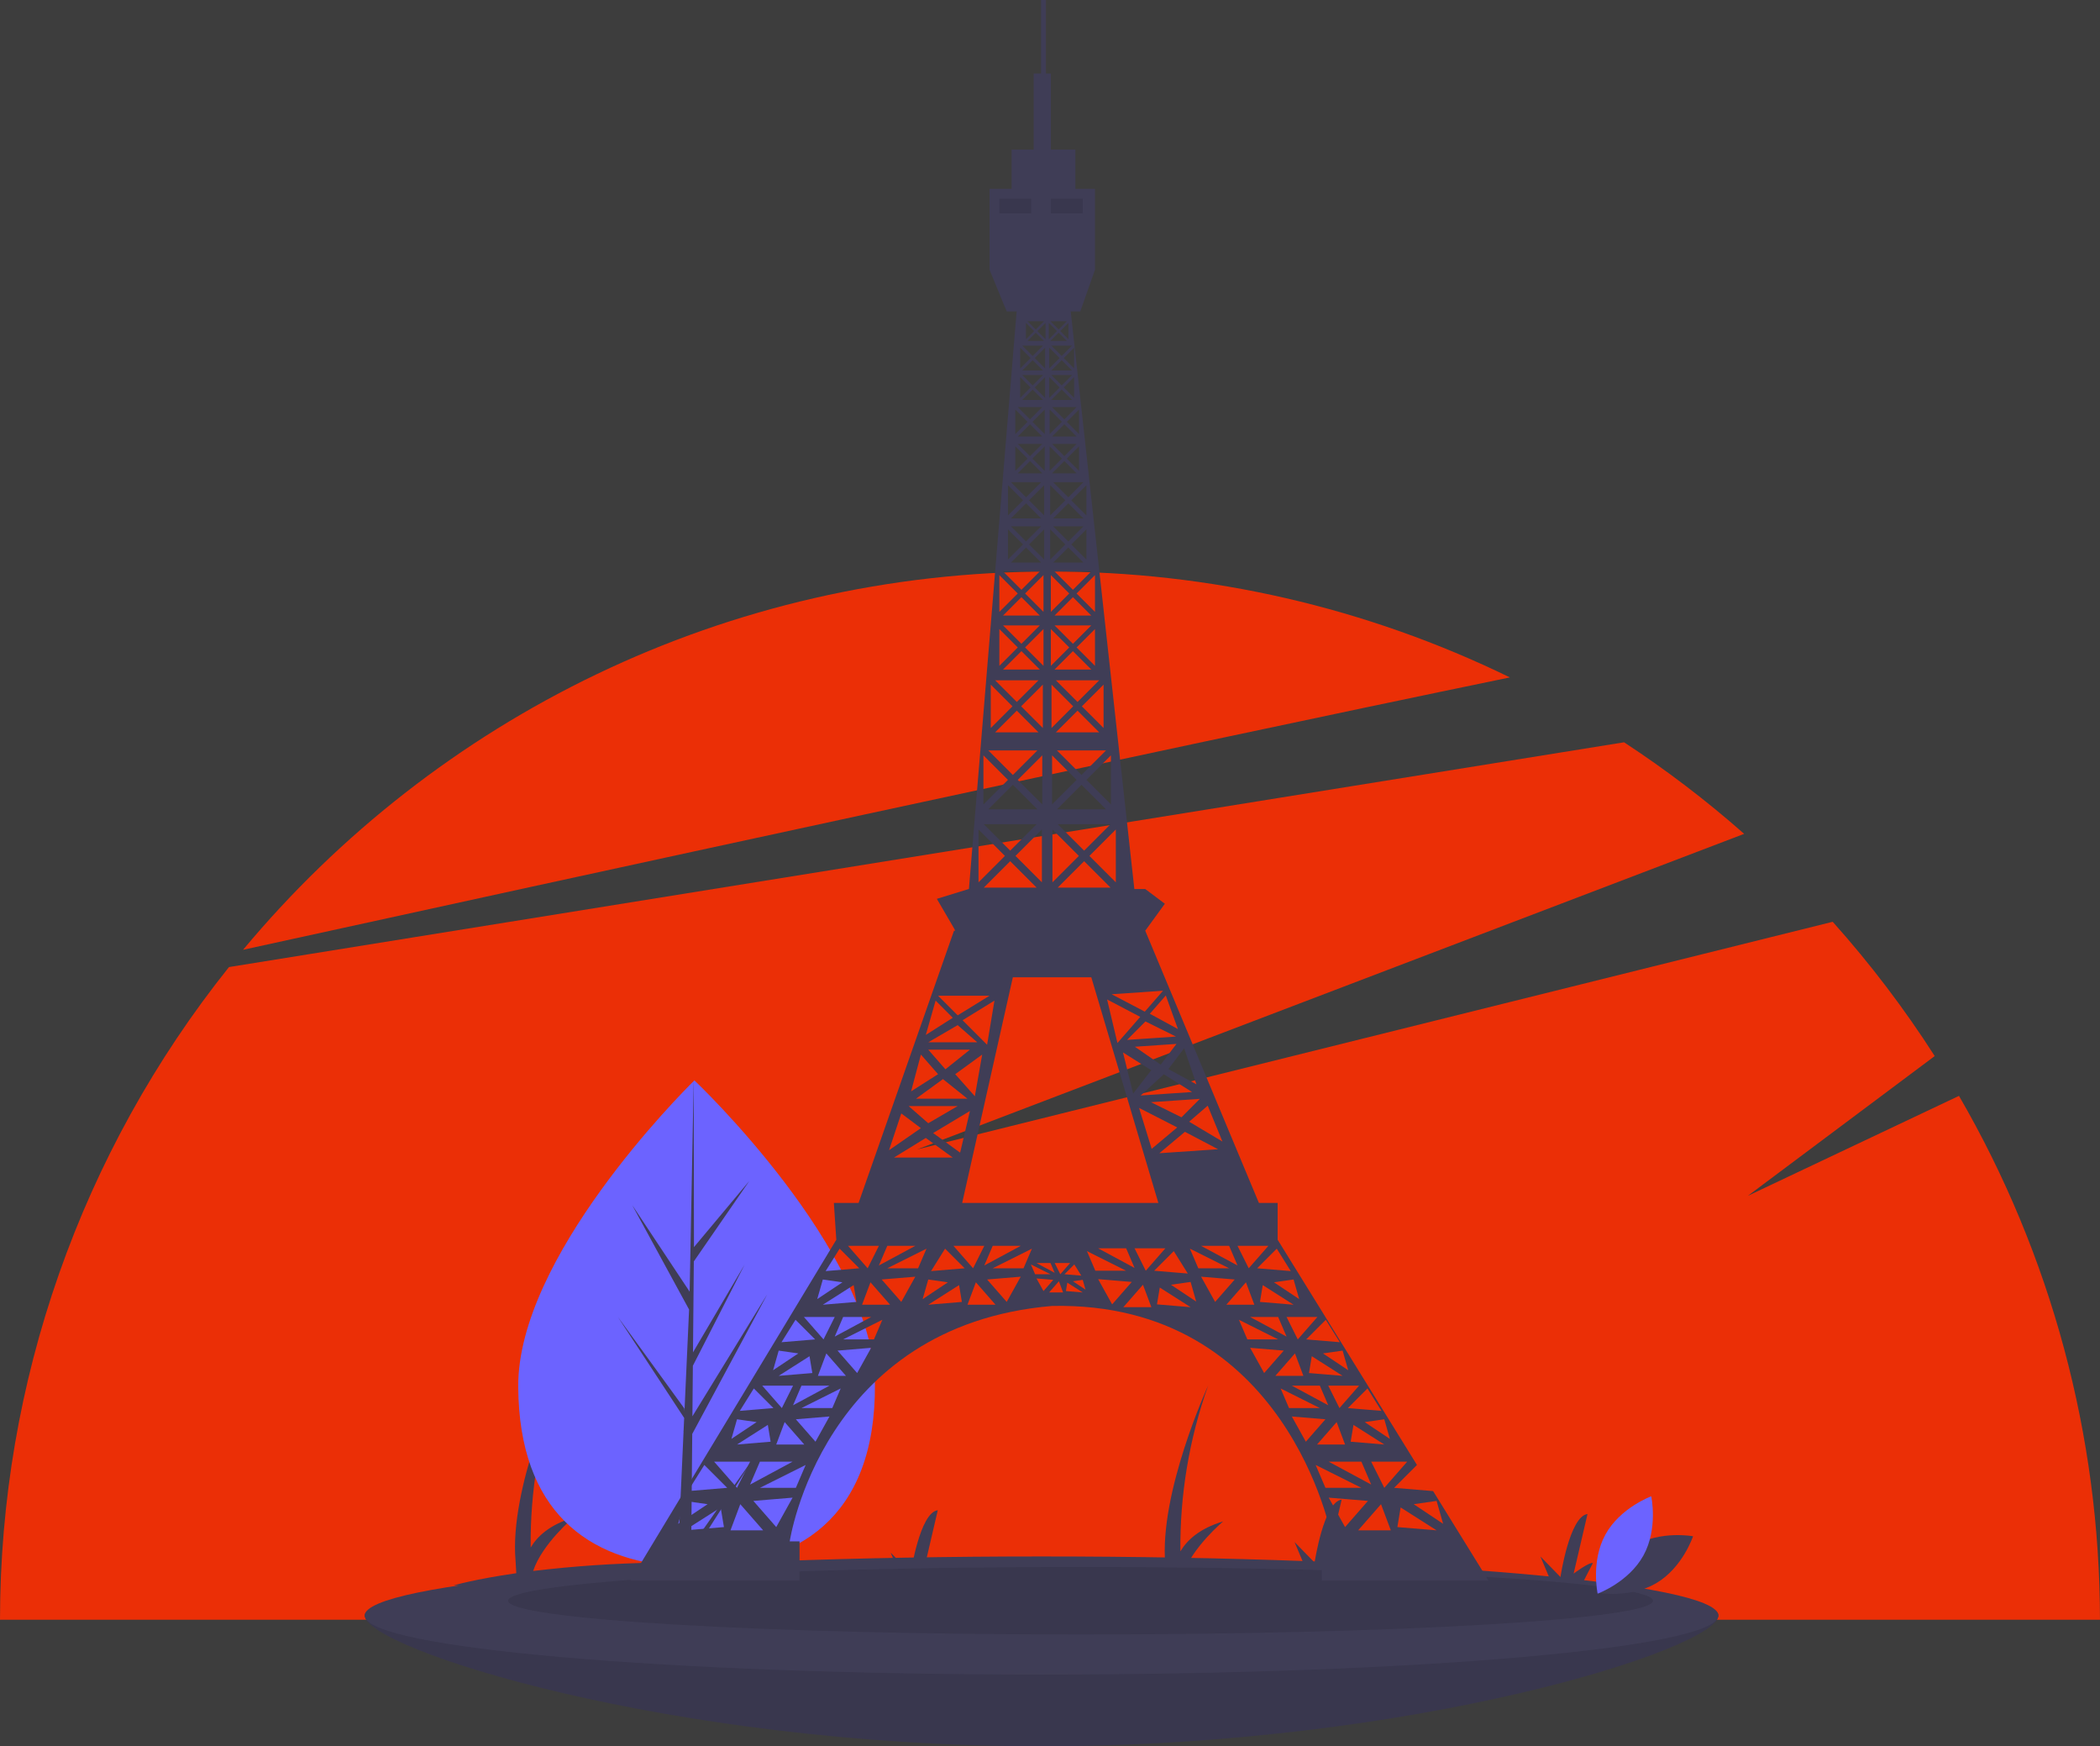 <svg width="996" height="828" viewBox="0 0 996 828" fill="none" xmlns="http://www.w3.org/2000/svg">
<rect x="0" y="0" width="996" height="828" fill="#333333" stroke="none"/>
<g id="eiffel 1" clip-path="url(#clip0_1:2)">
<rect width="995.987" height="828" fill="white" fill-opacity="0.05"/>
<g id="Sun">
<path id="Vector" d="M929.119 519.612L828.994 567L917.609 500.738C903.206 478.258 887.027 456.967 869.225 437.07L434.994 545L827.227 395.376C809.303 379.562 790.269 365.054 770.269 351.962L108.603 458.539C38.351 546.389 0.054 655.514 0 768H995.987C995.947 680.762 972.881 595.08 929.119 519.612Z" fill="#EB2F06"/>
<path id="Vector_2" d="M716.117 321.195C648.184 288.062 573.576 270.893 497.994 271C344.164 271 206.632 340.753 115.283 450.349C271.71 416.074 544.061 356.743 716.117 321.195Z" fill="#EB2F06"/>
</g>
<path id="Vector_3" d="M790.117 756.876C776.371 754.547 763.151 752.547 750.458 750.876L755.476 741.147C753.784 740.559 746.35 746.13 746.35 746.13L752.935 717.889C744.425 718.916 740.099 747.752 740.099 747.752L730.591 738.002L735.194 748.963C701.803 744.926 668.207 742.812 634.573 742.63L638.868 734.303C637.176 733.716 629.742 739.287 629.742 739.287L636.328 711.046C627.818 712.072 623.491 740.908 623.491 740.908L613.983 731.159L618.858 742.768C599.523 743.088 580.217 744.399 561.016 746.697C565.36 733.725 580.117 721.388 580.117 721.388C568.847 724.74 562.935 730.356 559.846 735.593C559.57 708.827 564.021 682.222 572.993 657.004C572.993 657.004 549.699 707.694 552.671 741.72L553.027 747.762C533.279 750.59 523.35 753.532 523.35 753.532L790.117 756.876Z" fill="#3F3D56"/>
<path id="Vector_4" d="M481.96 755.061C468.214 752.733 454.994 750.733 442.301 749.061L447.319 739.332C445.627 738.745 438.193 744.316 438.193 744.316L444.778 716.075C436.268 717.101 431.941 745.937 431.941 745.937L422.434 736.188L427.037 747.149C393.646 743.112 360.05 740.998 326.416 740.816L330.711 732.489C329.019 731.901 321.585 737.473 321.585 737.473L328.17 709.232C319.66 710.258 315.334 739.094 315.334 739.094L305.826 729.345L310.701 740.954C291.366 741.273 272.06 742.585 252.859 744.883C257.203 731.911 271.96 719.573 271.96 719.573C260.69 722.925 254.778 728.542 251.689 733.778C251.413 707.013 255.864 680.408 264.836 655.189C264.836 655.189 241.542 705.88 244.514 739.906L244.87 745.948C225.121 748.775 215.193 751.717 215.193 751.717L481.96 755.061Z" fill="#3F3D56"/>
<path id="Vector_5" d="M814.997 766C814.997 781.464 671.28 828 493.997 828C316.713 828 172.997 781.464 172.997 766C172.997 750.536 316.713 772 493.997 772C671.28 772 814.997 750.536 814.997 766Z" fill="#3F3D56"/>
<path id="Vector_6" opacity="0.1" d="M814.997 766C814.997 781.464 671.28 828 493.997 828C316.713 828 172.997 781.464 172.997 766C172.997 750.536 316.713 772 493.997 772C671.28 772 814.997 750.536 814.997 766Z" fill="black"/>
<path id="Vector_7" d="M493.997 794C671.28 794 814.997 781.464 814.997 766C814.997 750.536 671.28 738 493.997 738C316.713 738 172.997 750.536 172.997 766C172.997 781.464 316.713 794 493.997 794Z" fill="#3F3D56"/>
<path id="Vector_8" opacity="0.1" d="M512.497 775C662.442 775 783.997 767.837 783.997 759C783.997 750.163 662.442 743 512.497 743C362.552 743 240.997 750.163 240.997 759C240.997 767.837 362.552 775 512.497 775Z" fill="black"/>
<path id="Vector_9" d="M414.96 656.416C415.408 720.122 377.692 742.629 330.978 742.958C329.893 742.966 328.813 742.961 327.738 742.944C325.573 742.913 323.43 742.829 321.309 742.694C279.127 740.005 246.204 716.853 245.787 657.607C245.355 596.294 323.172 518.367 329.009 512.604C329.014 512.604 329.014 512.604 329.019 512.599C329.241 512.379 329.354 512.27 329.354 512.27C329.354 512.27 414.511 592.715 414.96 656.416Z" fill="#6C63FF"/>
<path id="Vector_10" d="M327.831 733.235L358.463 689.792L327.787 737.981L327.738 742.944C325.573 742.913 323.43 742.829 321.309 742.694L324.193 678.938L324.164 678.445L324.22 678.351L324.495 672.327L293.064 624.456L324.556 667.815L324.643 669.091L326.822 620.922L299.855 571.415L327.09 612.457L329.009 512.604L329.017 512.272L329.019 512.599L329.137 591.333L355.41 559.934L329.071 598.114L328.673 641.235L353.13 599.684L328.619 647.574L328.399 671.552L363.909 613.703L328.318 679.917L327.831 733.235Z" fill="#3F3D56"/>
<path id="Vector_11" d="M626.897 749.462H705.971L679.705 707.009L661.201 705.467L672.043 694.625L605.965 587.824V570.382H597.079L543.171 441.304L552.474 428.513L543.171 421.536H538.007L507.827 147.683H512.355L519.333 127.914V89.54H510.03V70.934H498.401V34.886H496.075V0H493.75V34.886H490.261V70.934H479.795V89.54H469.33V127.914L477.47 147.683H482.174L459.541 421.536H459.445L444.328 426.187L452.468 440.142L453.05 441.304H452.468L407.213 570.382H395.488L396.651 587.824L298.971 749.462H379.208V730.856H374.557C374.557 730.856 389.674 628.525 498.982 619.222C610.617 616.896 631.548 728.53 631.548 728.53H626.897V749.462ZM681.357 711.669L684.458 722.522L670.504 713.219L681.357 711.669ZM664.302 714.77L681.357 725.623L662.752 724.073L664.302 714.77ZM644.146 725.623L654.999 713.219L659.651 725.623H644.146ZM625.983 657.015L629.97 666.317L612.693 657.015H625.983ZM620.833 651.034L622.162 643.06L636.781 652.363L620.833 651.034ZM645.696 693.063L650.348 703.916L630.192 693.063H645.696ZM624.654 684.923L633.957 674.291L637.944 684.923H624.654ZM640.602 683.594L641.931 675.62L656.55 684.923L640.602 683.594ZM656.55 705.467L650.348 693.063H667.403L656.55 705.467ZM659.208 682.265L647.247 674.291L656.55 672.962L659.208 682.265ZM655.221 668.975L639.273 667.646L648.576 658.343L655.221 668.975ZM635.286 667.646L629.97 657.015H644.589L635.286 667.646ZM639.439 649.705L627.478 641.731L636.781 640.402L639.439 649.705ZM635.452 636.415L619.504 635.086L628.807 625.783L635.452 636.415ZM615.517 635.086L610.201 624.455H624.82L615.517 635.086ZM597.576 617.311L598.905 609.337L613.524 618.64L597.576 617.311ZM610.201 633.757L592.925 624.455H606.214L610.201 633.757ZM616.182 615.982L604.221 608.008L613.524 606.679L616.182 615.982ZM612.195 602.692L596.247 601.363L605.55 592.061L612.195 602.692ZM601.563 590.732L592.26 601.363L586.944 590.732H601.563ZM586.944 600.034L569.668 590.732H582.957L586.944 600.034ZM456.349 570.382L480.377 463.399H517.588L549.393 570.382H456.349ZM538.104 601.197L520.828 591.894H534.117L538.104 601.197ZM507.538 598.872L502.886 604.188L500.228 598.872H507.538ZM500.228 603.523L491.59 598.872H498.235L500.228 603.523ZM442.584 537.24L460.027 526.774L455.375 546.543L442.584 537.24ZM451.887 548.869H423.978L439.095 539.566L451.887 548.869ZM494.689 177.828L489.769 182.748L484.849 177.828H494.689ZM484.849 175.681L489.769 170.761L494.689 175.681H484.849ZM494.689 189.635H484.849L489.769 184.715L494.689 189.635ZM490.753 183.732L495.673 178.812V188.651L490.753 183.732ZM495.494 194.197V205.826L489.68 200.012L495.494 194.197ZM490.753 169.777L495.673 164.857V174.697L490.753 169.777ZM492.005 156.986L495.882 153.11V160.862L492.005 156.986ZM495.106 161.637H487.354L491.23 157.761L495.106 161.637ZM491.23 156.211L487.354 152.334H495.106L491.23 156.211ZM490.455 156.986L486.579 160.862V153.11L490.455 156.986ZM494.689 163.873L489.769 168.793L484.849 163.873H494.689ZM488.785 169.777L483.865 174.697V164.857L488.785 169.777ZM488.785 183.732L483.865 188.651V178.812L488.785 183.732ZM494.331 193.034L488.517 198.849L482.703 193.034H494.331ZM494.331 206.989H482.703L488.517 201.174L494.331 206.989ZM495.494 211.64V223.269L489.68 217.454L495.494 211.64ZM494.331 210.477L488.517 216.292L482.703 210.477H494.331ZM494.331 224.432H482.703L488.517 218.617L494.331 224.432ZM495.226 230.067V244.379L488.07 237.223L495.226 230.067ZM493.794 245.81H479.482L486.638 238.654L493.794 245.81ZM495.226 250.998V265.31L488.07 258.154L495.226 250.998ZM493.794 249.567L486.638 256.723L479.482 249.567H493.794ZM493.794 266.742H479.482L486.638 259.586L493.794 266.742ZM494.913 272.69V290.133L486.191 281.412L494.913 272.69ZM493.168 291.877H475.725L484.447 283.156L493.168 291.877ZM494.913 298.273V315.716L486.191 306.994L494.913 298.273ZM493.168 296.529L484.447 305.25L475.725 296.529H493.168ZM493.168 317.46H475.725L484.447 308.739L493.168 317.46ZM494.599 324.616V345.19L484.313 334.903L494.599 324.616ZM492.542 347.247H471.968L482.255 336.96L492.542 347.247ZM494.331 358.16V381.417L482.703 369.789L494.331 358.16ZM492.005 383.743H468.748L480.377 372.114L492.005 383.743ZM494.152 393.314V418.36L481.629 405.837L494.152 393.314ZM491.648 390.81L479.125 403.333L466.601 390.81H491.648ZM491.648 420.865H466.601L479.125 408.342L491.648 420.865ZM463.515 494.214H440.258L454.212 486.074L463.515 494.214ZM456.538 483.749L471.655 474.446L468.167 495.377L456.538 483.749ZM465.841 500.029L462.352 519.797L453.05 509.332L465.841 500.029ZM460.027 497.703L448.398 507.006L440.258 497.703H460.027ZM458.864 520.96H434.444L447.235 511.657L458.864 520.96ZM466.838 590.732L461.522 601.363L452.219 590.732H466.838ZM470.825 590.732H484.115L466.838 600.034L470.825 590.732ZM558.352 534.576L546.222 544.727L540.238 525.32L558.352 534.576ZM537.444 518.517L532.62 499.031L546.014 507.443L537.444 518.517ZM551.973 509.368L565.367 517.781L541.003 519.44L551.973 509.368ZM550.497 504.807L538.263 496.315L557.986 494.972L550.497 504.807ZM534.545 493.072L543.274 484.319L557.749 491.492L534.545 493.072ZM529.984 494.548L525.081 473.902L540.795 482.156L529.984 494.548ZM501.666 420.865L514.189 408.342L526.712 420.865H501.666ZM499.161 418.36V393.314L511.684 405.837L499.161 418.36ZM501.666 390.81H526.712L514.189 403.333L501.666 390.81ZM501.308 383.743L512.937 372.114L524.565 383.743L501.308 383.743ZM498.982 381.417V358.16L510.611 369.789L498.982 381.417ZM498.714 345.19V324.616L509.001 334.903L498.714 345.19ZM511.058 336.96L521.345 347.247H500.771L511.058 336.96ZM502.56 183.731L497.641 188.651V178.812L502.56 183.731ZM498.625 177.828H508.464L503.544 182.747L498.625 177.828ZM497.82 211.64L503.634 217.454L497.82 223.269V211.64ZM498.982 210.477H510.611L504.797 216.292L498.982 210.477ZM498.088 250.998L505.244 258.154L498.088 265.31V250.998ZM499.519 249.567H513.831L506.675 256.723L499.519 249.567ZM498.401 298.273L507.122 306.994L498.401 315.716V298.273ZM500.145 296.529H517.588L508.867 305.25L500.145 296.529ZM508.867 308.739L517.588 317.46H500.145L508.867 308.739ZM510.611 306.994L519.333 298.273V315.716L510.611 306.994ZM500.145 291.877L508.867 283.156L517.588 291.877H500.145ZM498.401 290.133V272.69L507.122 281.412L498.401 290.133ZM506.675 259.586L513.831 266.742H499.519L506.675 259.586ZM508.106 258.154L515.263 250.998V265.31L508.106 258.154ZM499.519 245.81L506.675 238.654L513.831 245.81H499.519ZM498.088 244.379V230.067L505.244 237.223L498.088 244.379ZM504.797 218.617L510.611 224.432H498.982L504.797 218.617ZM505.96 217.454L511.774 211.64V223.269L505.96 217.454ZM498.982 206.989L504.797 201.174L510.611 206.989H498.982ZM497.82 205.826V194.197L503.634 200.011L497.82 205.826ZM503.544 184.715L508.464 189.635H498.625L503.544 184.715ZM504.528 183.732L509.448 178.812V188.651L504.528 183.732ZM498.625 175.681L503.544 170.761L508.464 175.681H498.625ZM497.641 174.697V164.857L502.56 169.777L497.641 174.697ZM502.859 156.986L506.735 153.11V160.862L502.859 156.986ZM505.96 161.637H498.207L502.084 157.761L505.96 161.637ZM502.084 156.211L498.207 152.334H505.96L502.084 156.211ZM501.308 156.986L497.432 160.862V153.11L501.308 156.986ZM552.723 591.894L543.42 602.526L538.104 591.894H552.723ZM549.86 546.81L561.99 536.659L577.705 544.914L549.86 546.81ZM579.788 541.275L563.995 531.861L572.802 524.268L579.788 541.275ZM560.356 529.777L545.881 522.604L569.084 521.024L560.356 529.777ZM567.45 514.142L554.135 506.89L561.624 497.056L567.45 514.142ZM558.672 487.932L545.357 480.68L552.925 472.006L558.672 487.932ZM551.607 469.765L542.958 479.678L527.243 471.424L551.607 469.765ZM529.217 418.36L516.694 405.837L529.217 393.314V418.36ZM526.891 381.417L515.263 369.789L526.891 358.16V381.417ZM512.937 367.463L501.308 355.834H524.565L512.937 367.463ZM523.403 345.19L513.116 334.903L523.403 324.616V345.19ZM511.058 332.846L500.771 322.559H521.345L511.058 332.846ZM519.333 290.133L510.611 281.412L519.333 272.69V290.133ZM508.867 279.667L500.145 270.946H517.588L508.867 279.667ZM515.263 244.379L508.106 237.223L515.263 230.067V244.379ZM506.675 235.792L499.519 228.636H513.831L506.675 235.792ZM511.774 205.826L505.96 200.012L511.774 194.197V205.826ZM504.797 198.849L498.982 193.034H510.611L504.797 198.849ZM509.448 174.697L504.528 169.777L509.448 164.857V174.697ZM503.544 168.793L498.625 163.873H508.464L503.544 168.793ZM481.54 194.197L487.354 200.012L481.54 205.826V194.197ZM481.54 211.64L487.354 217.454L481.54 223.269V211.64ZM493.794 228.636L486.638 235.792L479.482 228.636H493.794ZM478.051 230.067L485.207 237.223L478.051 244.379V230.067ZM478.051 250.998L485.207 258.154L478.051 265.31V250.998ZM493.168 270.946L484.447 279.667L475.725 270.946H493.168ZM473.981 272.69L482.703 281.412L473.981 290.133V272.69ZM473.981 298.273L482.703 306.994L473.981 315.716V298.273ZM492.542 322.559L482.255 332.846L471.968 322.559H492.542ZM469.911 324.616L480.198 334.903L469.911 345.19V324.616ZM492.005 355.834L480.377 367.463L468.748 355.834H492.005ZM466.422 358.16L478.051 369.789L466.422 381.417V358.16ZM464.097 393.314L476.62 405.837L464.097 418.36V393.314ZM469.33 472.12L454.212 481.423L444.91 472.12L469.33 472.12ZM443.747 474.446L451.887 482.586L439.095 490.726L443.747 474.446ZM436.77 500.029L444.91 509.332L432.118 517.472L436.77 500.029ZM454.213 524.449L440.258 532.589L430.955 524.449H454.213ZM427.467 527.937L436.77 534.914L421.653 545.38L427.467 527.937ZM434.112 590.732L416.835 600.034L420.822 590.732H434.112ZM416.835 590.732L411.519 601.363L402.216 590.732H416.835ZM398.229 592.061L407.532 601.363L391.584 602.692L398.229 592.061ZM413.18 624.454L395.903 633.757L399.89 624.454H413.18ZM390.255 618.64L404.874 609.337L406.203 617.311L390.255 618.64ZM390.255 606.679L399.558 608.008L387.597 615.982L390.255 606.679ZM395.903 624.454L390.588 635.086L381.285 624.454H395.903ZM377.298 625.783L386.601 635.086L370.653 636.415L377.298 625.783ZM375.913 693.063L355.757 703.916L360.409 693.063H375.913ZM349.555 684.923L364.174 675.62L365.503 683.594L349.555 684.923ZM368.161 684.923L372.148 674.291L381.451 684.923H368.161ZM393.412 657.015L376.135 666.317L380.122 657.015H393.412ZM369.324 652.363L383.943 643.06L385.272 651.034L369.324 652.363ZM369.324 640.402L378.627 641.731L366.666 649.705L369.324 640.402ZM376.135 657.015L370.819 667.646L361.516 657.015H376.135ZM357.529 658.343L366.832 667.646L350.884 668.975L357.529 658.343ZM349.555 672.962L358.858 674.291L346.897 682.265L349.555 672.962ZM355.757 693.063L349.555 705.467L338.702 693.063H355.757ZM324.748 711.669L335.601 713.219L321.647 722.522L324.748 711.669ZM324.748 725.623L341.803 714.77L343.353 724.073L324.748 725.623ZM326.298 707.017L334.051 694.614L344.904 705.467L326.298 707.017ZM346.454 725.623L351.106 713.219L361.959 725.623H346.454ZM368.161 724.073L357.308 711.669L375.913 710.118L368.161 724.073ZM377.464 705.467H360.409L382.115 694.614L377.464 705.467ZM386.767 683.594L377.464 672.962L393.412 671.633L386.767 683.594ZM394.741 667.646H380.122L398.728 658.343L394.741 667.646ZM387.93 652.363L391.917 641.731L401.22 652.363H387.93ZM406.535 651.034L397.233 640.402L413.18 639.073L406.535 651.034ZM414.509 635.086H399.89L418.496 625.783L414.509 635.086ZM408.861 618.64L412.848 608.008L422.151 618.64H408.861ZM427.467 617.311L418.164 606.679L434.112 605.35L427.467 617.311ZM420.822 601.363L439.428 592.061L435.441 601.363H420.822ZM440.258 606.679L449.561 608.008L437.6 615.982L440.258 606.679ZM440.258 618.64L454.877 609.337L456.206 617.311L440.258 618.64ZM441.587 602.692L448.232 592.061L457.535 601.363L441.587 602.692ZM458.864 618.64L462.851 608.008L472.154 618.64H458.864ZM477.47 617.311L468.167 606.679L484.115 605.35L477.47 617.311ZM470.825 601.363L489.43 592.061L485.443 601.363H470.825ZM488.932 599.536L498.235 604.188H490.926L488.932 599.536ZM491.59 606.181L499.564 606.846L494.913 612.161L491.59 606.181ZM497.57 612.826L502.222 607.51L504.215 612.826H497.57ZM509.531 599.536L512.854 604.852L504.88 604.188L509.531 599.536ZM505.544 612.161L506.209 608.174L513.518 612.826L505.544 612.161ZM508.867 607.51L513.518 606.846L514.847 611.497L508.867 607.51ZM515.512 593.223L534.117 602.526H519.499L515.512 593.223ZM520.828 606.513L536.775 607.842L527.473 618.474L520.828 606.513ZM532.788 619.803L542.091 609.171L546.078 619.803H532.788ZM556.71 593.223L563.355 603.855L547.407 602.526L556.71 593.223ZM548.736 618.474L550.065 610.5L564.684 619.803L548.736 618.474ZM555.381 609.171L564.684 607.842L567.342 617.145L555.381 609.171ZM564.352 592.061L582.957 601.363H568.339L564.352 592.061ZM569.668 605.35L585.615 606.679L576.313 617.311L569.668 605.35ZM590.931 608.008L594.918 618.64H581.628L590.931 608.008ZM591.596 635.086L587.609 625.784L606.215 635.086H591.596ZM592.925 639.073L608.873 640.402L599.57 651.034L592.925 639.073ZM614.188 641.731L618.175 652.363H604.886L614.188 641.731ZM607.378 658.344L625.983 667.646H611.364L607.378 658.344ZM612.693 671.633L628.641 672.962L619.338 683.594L612.693 671.633ZM623.99 694.614L645.696 705.467H628.641L623.99 694.614ZM630.192 710.118L648.797 711.669L637.944 724.073L630.192 710.118Z" fill="#3F3D56"/>
<path id="Vector_12" opacity="0.1" d="M489.098 94.192H473.981V101.169H489.098V94.192Z" fill="black"/>
<path id="Vector_13" opacity="0.1" d="M513.518 94.192H498.401V101.169H513.518V94.192Z" fill="black"/>
<path id="Vector_14" d="M775.074 732.941C762.54 740.332 757.606 755.189 757.606 755.189C757.606 755.189 772.995 758.063 785.529 750.672C798.063 743.281 802.997 728.424 802.997 728.424C802.997 728.424 787.608 725.551 775.074 732.941Z" fill="#3F3D56"/>
<path id="Vector_15" d="M779.466 737.524C772.447 750.27 757.742 755.638 757.742 755.638C757.742 755.638 754.417 740.341 761.436 727.594C768.455 714.848 783.16 709.48 783.16 709.48C783.16 709.48 786.485 724.777 779.466 737.524Z" fill="#6C63FF"/>
</g>
<defs>
<clipPath id="clip0_1:2">
<rect width="995.987" height="828" fill="white"/>
</clipPath>
</defs>
</svg>
